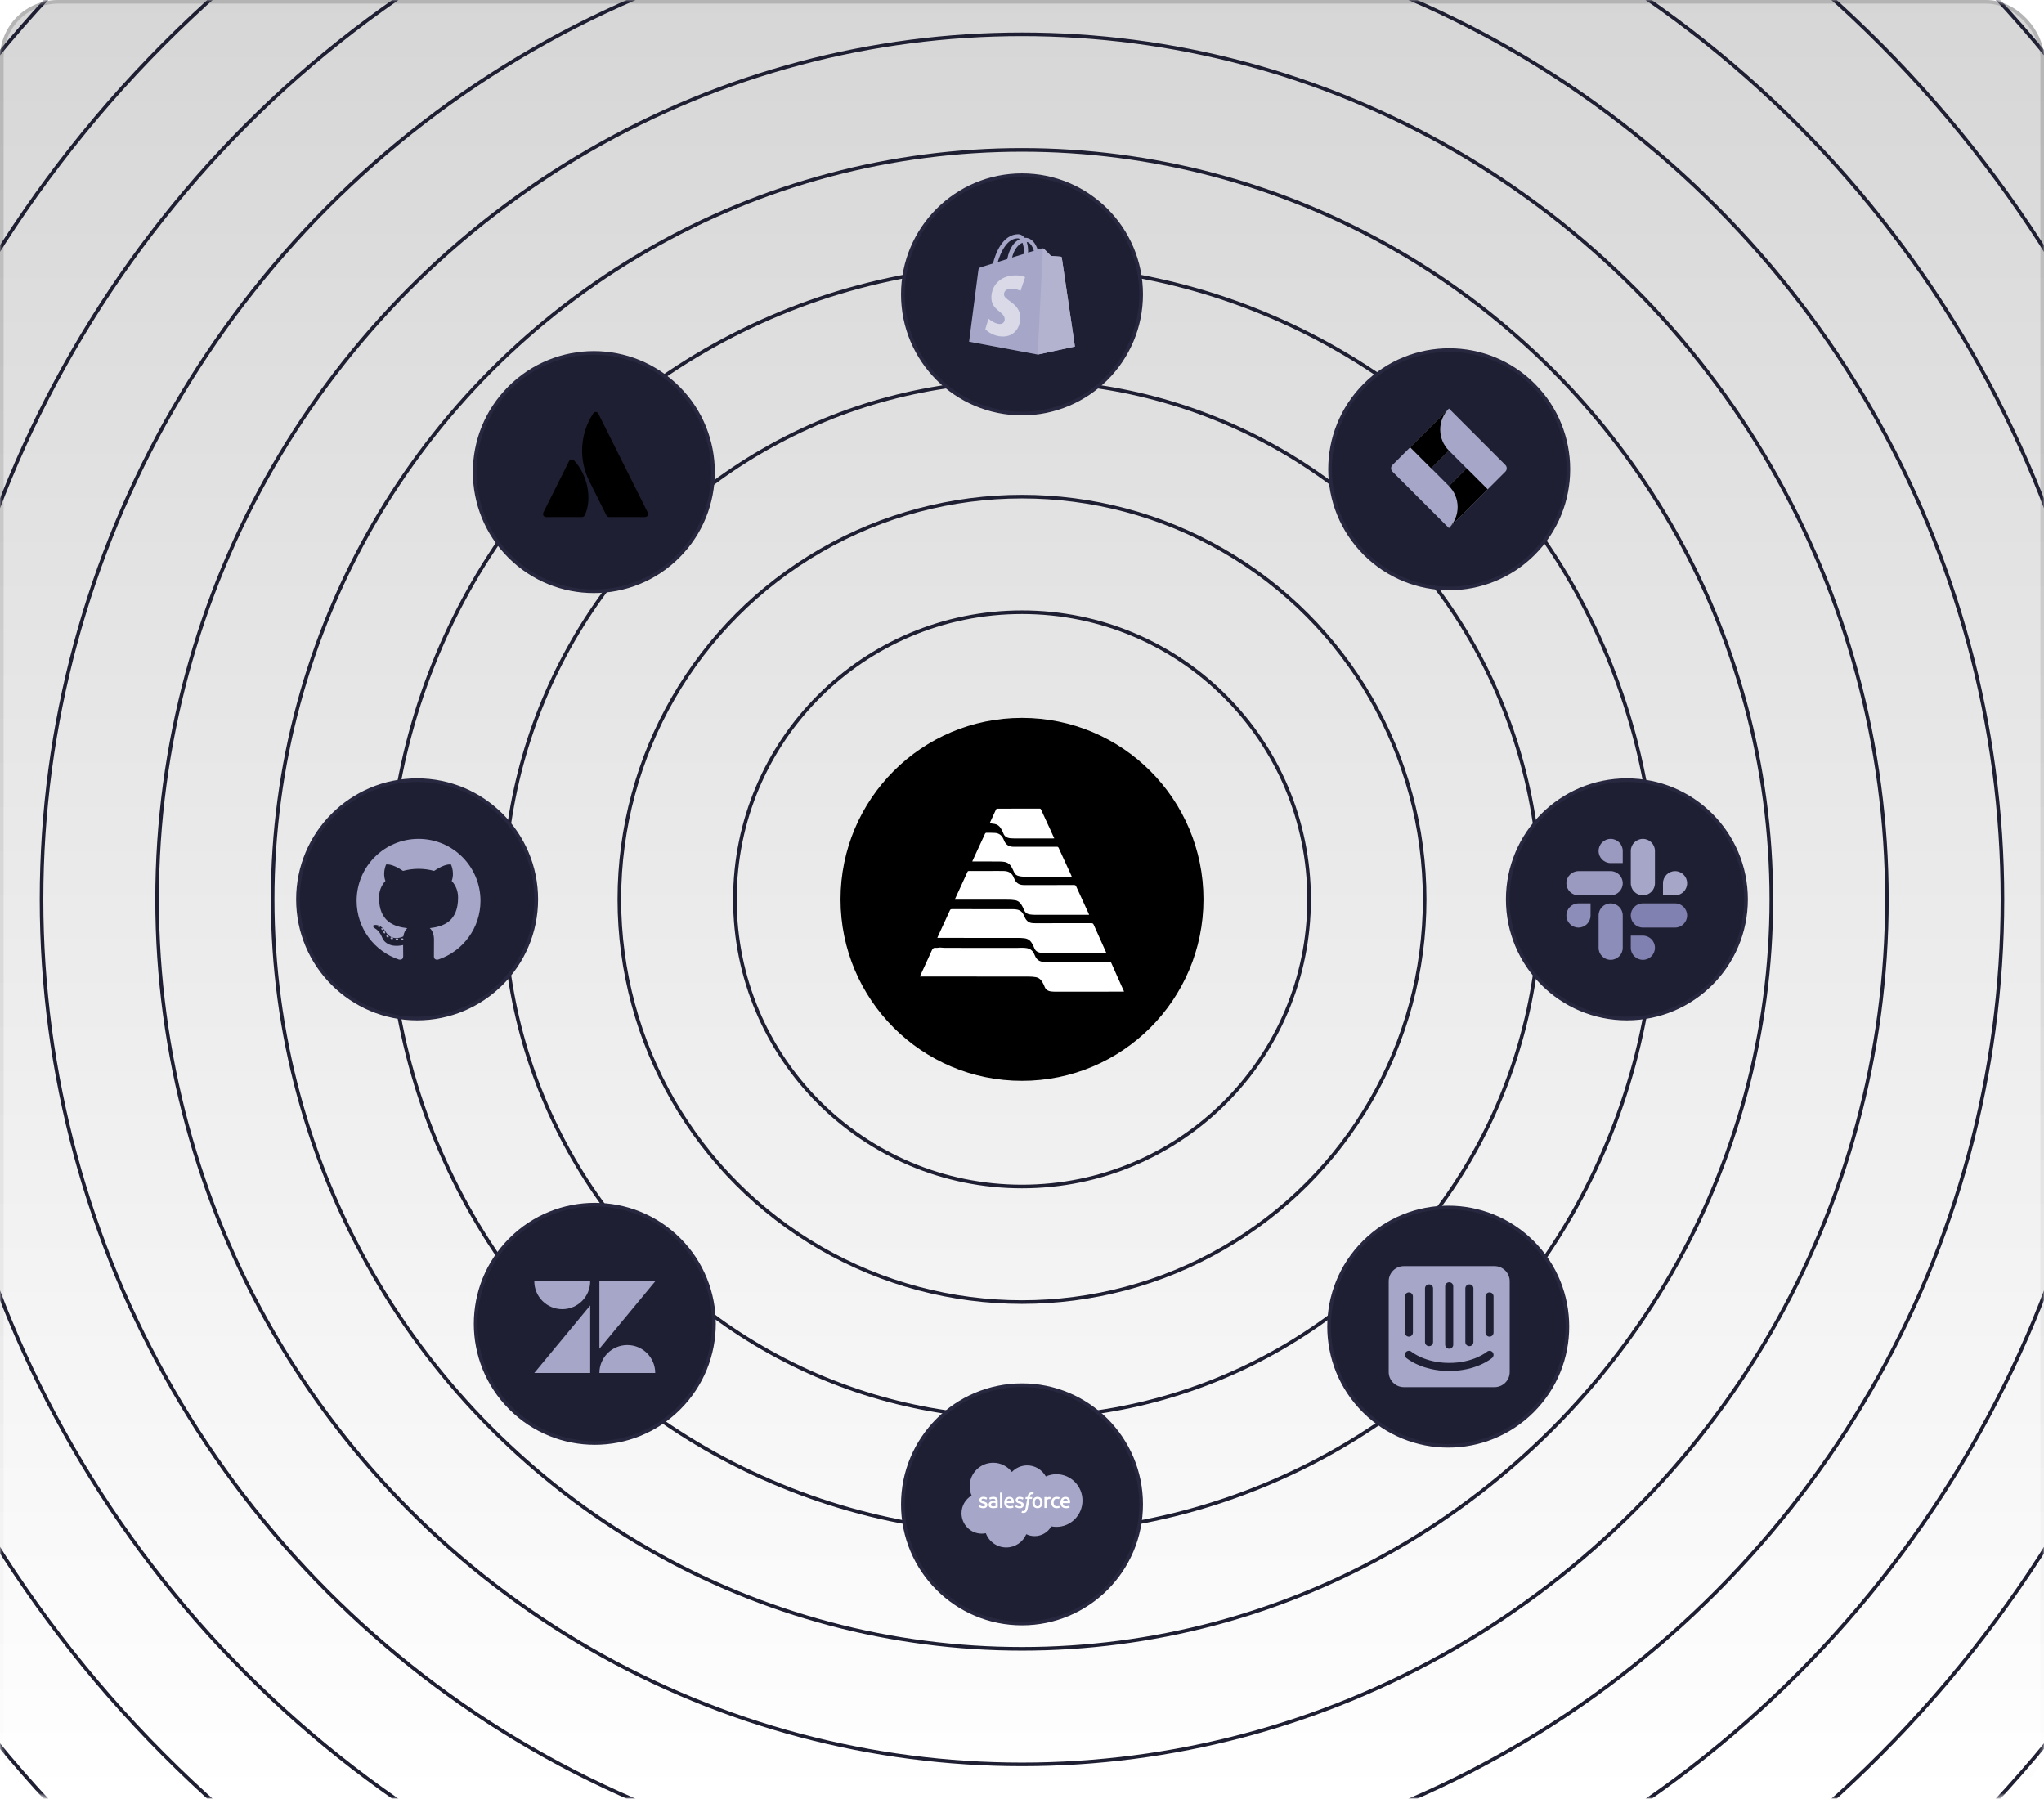 <svg width="566" height="498" viewBox="0 0 566 498" fill="none" xmlns="http://www.w3.org/2000/svg">
<g filter="url(#filter0_b_152_2646)">
<rect width="566" height="498" rx="16" fill="url(#paint0_linear_152_2646)"/>
<rect x="0.5" y="0.5" width="565" height="497" rx="15.5" stroke="url(#paint1_linear_152_2646)"/>
</g>
<mask id="mask0_152_2646" style="mask-type:alpha" maskUnits="userSpaceOnUse" x="0" y="0" width="566" height="498">
<rect width="566" height="498" rx="16" fill="black"/>
</mask>
<g mask="url(#mask0_152_2646)">
<circle cx="283" cy="249" r="79.5" stroke="#1F1F33"/>
<circle cx="283" cy="249" r="111.5" stroke="#1F1F33"/>
<circle cx="283" cy="249" r="143.5" stroke="#1F1F33"/>
<circle cx="283" cy="249" r="175.5" stroke="#1F1F33"/>
<circle cx="283" cy="249" r="207.5" stroke="#1F1F33"/>
<circle cx="283" cy="249" r="239.5" stroke="#1F1F33"/>
<circle cx="283" cy="249" r="271.5" stroke="#1F1F33"/>
<circle cx="283" cy="249" r="303.5" stroke="#1F1F33"/>
<circle cx="283" cy="249" r="335.5" stroke="#1F1F33"/>
<circle cx="283" cy="249" r="367.5" stroke="#1F1F33"/>
</g>
<path d="M316 416.5C316 434.725 301.225 449.5 283 449.5C264.775 449.5 250 434.725 250 416.5C250 398.274 264.775 383.5 283 383.5C301.225 383.5 316 398.274 316 416.5Z" fill="#1F1F33" stroke="#27273F"/>
<g clipPath="url(#clip0_152_2646)">
<path d="M280.191 407.542C281.271 406.417 282.775 405.718 284.439 405.718C286.65 405.718 288.579 406.952 289.607 408.782C290.5 408.383 291.488 408.161 292.528 408.161C296.516 408.161 299.75 411.423 299.75 415.446C299.75 419.47 296.516 422.732 292.528 422.732C292.05 422.732 291.574 422.685 291.105 422.59C290.201 424.204 288.476 425.294 286.497 425.294C285.669 425.294 284.885 425.103 284.188 424.763C283.271 426.92 281.134 428.433 278.643 428.433C276.049 428.433 273.839 426.792 272.991 424.49C272.62 424.569 272.236 424.61 271.841 424.61C268.753 424.61 266.25 422.081 266.25 418.96C266.25 416.869 267.375 415.044 269.046 414.067C268.702 413.275 268.511 412.401 268.511 411.483C268.511 407.894 271.424 404.985 275.017 404.985C277.127 404.985 279.002 405.988 280.191 407.542Z" fill="#A6A6C9"/>
<path d="M271.102 417.145C271.081 417.2 271.11 417.211 271.116 417.221C271.179 417.266 271.243 417.299 271.308 417.336C271.65 417.517 271.972 417.57 272.31 417.57C272.997 417.57 273.423 417.205 273.423 416.616V416.605C273.423 416.061 272.942 415.863 272.49 415.721L272.431 415.702C272.09 415.591 271.797 415.495 271.797 415.271V415.259C271.797 415.067 271.968 414.926 272.235 414.926C272.53 414.926 272.882 415.024 273.108 415.149C273.108 415.149 273.174 415.192 273.199 415.128C273.212 415.094 273.326 414.785 273.338 414.752C273.351 414.716 273.328 414.689 273.305 414.675C273.047 414.518 272.69 414.41 272.321 414.41L272.252 414.411C271.623 414.411 271.184 414.791 271.184 415.335V415.347C271.184 415.921 271.668 416.107 272.122 416.236L272.195 416.259C272.526 416.361 272.811 416.448 272.811 416.681V416.692C272.811 416.905 272.626 417.063 272.327 417.063C272.211 417.063 271.841 417.061 271.442 416.809C271.393 416.78 271.365 416.76 271.328 416.738C271.308 416.725 271.259 416.704 271.238 416.769L271.102 417.145ZM281.162 417.145C281.141 417.2 281.17 417.211 281.176 417.221C281.239 417.266 281.303 417.299 281.368 417.336C281.709 417.517 282.032 417.57 282.369 417.57C283.057 417.57 283.483 417.205 283.483 416.616V416.605C283.483 416.061 283.002 415.863 282.55 415.721L282.491 415.702C282.15 415.591 281.856 415.495 281.856 415.271V415.259C281.856 415.067 282.028 414.926 282.295 414.926C282.59 414.926 282.942 415.024 283.168 415.149C283.168 415.149 283.234 415.192 283.258 415.128C283.272 415.094 283.386 414.785 283.398 414.752C283.411 414.716 283.388 414.689 283.365 414.675C283.107 414.518 282.75 414.41 282.38 414.41L282.312 414.411C281.683 414.411 281.244 414.791 281.244 415.335V415.347C281.244 415.921 281.728 416.107 282.182 416.236L282.255 416.259C282.586 416.361 282.871 416.448 282.871 416.681V416.692C282.871 416.905 282.685 417.063 282.387 417.063C282.271 417.063 281.901 417.061 281.501 416.809C281.453 416.78 281.425 416.761 281.388 416.738C281.376 416.729 281.318 416.707 281.298 416.769L281.162 417.145ZM288.03 415.992C288.03 416.325 287.968 416.587 287.846 416.772C287.725 416.955 287.542 417.044 287.287 417.044C287.032 417.044 286.85 416.956 286.731 416.772C286.611 416.587 286.55 416.325 286.55 415.992C286.55 415.66 286.611 415.398 286.731 415.215C286.85 415.034 287.032 414.946 287.287 414.946C287.542 414.946 287.725 415.034 287.846 415.215C287.968 415.398 288.03 415.66 288.03 415.992ZM288.603 415.376C288.547 415.185 288.459 415.017 288.342 414.877C288.225 414.737 288.078 414.624 287.902 414.542C287.727 414.461 287.52 414.419 287.287 414.419C287.054 414.419 286.847 414.461 286.672 414.542C286.497 414.624 286.349 414.737 286.231 414.877C286.115 415.018 286.027 415.186 285.97 415.376C285.914 415.565 285.886 415.772 285.886 415.992C285.886 416.212 285.914 416.42 285.97 416.609C286.027 416.799 286.114 416.967 286.232 417.107C286.349 417.247 286.497 417.359 286.672 417.439C286.848 417.519 287.054 417.559 287.287 417.559C287.52 417.559 287.726 417.519 287.902 417.439C288.077 417.359 288.225 417.247 288.342 417.107C288.459 416.967 288.547 416.799 288.603 416.609C288.66 416.419 288.688 416.212 288.688 415.992C288.688 415.773 288.66 415.565 288.603 415.376ZM293.314 416.956C293.295 416.9 293.241 416.921 293.241 416.921C293.157 416.953 293.068 416.982 292.974 416.997C292.878 417.012 292.773 417.019 292.66 417.019C292.382 417.019 292.161 416.937 292.003 416.774C291.845 416.61 291.756 416.347 291.757 415.99C291.758 415.665 291.836 415.42 291.977 415.234C292.117 415.049 292.33 414.954 292.614 414.954C292.85 414.954 293.031 414.981 293.22 415.041C293.22 415.041 293.265 415.06 293.287 415.001C293.337 414.862 293.374 414.762 293.427 414.609C293.443 414.566 293.405 414.547 293.392 414.542C293.318 414.513 293.142 414.465 293.009 414.445C292.885 414.426 292.74 414.416 292.579 414.416C292.338 414.416 292.123 414.457 291.939 414.539C291.756 414.621 291.601 414.734 291.477 414.874C291.354 415.014 291.261 415.182 291.198 415.372C291.136 415.562 291.105 415.77 291.105 415.99C291.105 416.465 291.233 416.85 291.487 417.132C291.74 417.414 292.122 417.558 292.619 417.558C292.913 417.558 293.215 417.498 293.431 417.413C293.431 417.413 293.473 417.393 293.455 417.344L293.314 416.956ZM294.317 415.673C294.345 415.489 294.396 415.335 294.474 415.215C294.593 415.034 294.775 414.934 295.029 414.934C295.284 414.934 295.453 415.034 295.573 415.215C295.654 415.335 295.688 415.495 295.702 415.673H294.317ZM296.249 415.267C296.2 415.084 296.079 414.898 296 414.813C295.875 414.678 295.753 414.584 295.632 414.532C295.473 414.464 295.283 414.419 295.075 414.419C294.833 414.419 294.613 414.46 294.434 414.544C294.255 414.628 294.105 414.742 293.987 414.885C293.869 415.027 293.781 415.197 293.724 415.389C293.667 415.58 293.639 415.789 293.639 416.009C293.639 416.233 293.668 416.441 293.727 416.629C293.786 416.818 293.881 416.984 294.009 417.122C294.136 417.261 294.3 417.37 294.497 417.446C294.692 417.521 294.929 417.56 295.202 417.56C295.762 417.558 296.058 417.433 296.179 417.366C296.201 417.354 296.222 417.333 296.196 417.273L296.069 416.917C296.05 416.864 295.996 416.884 295.996 416.884C295.857 416.935 295.659 417.028 295.199 417.027C294.898 417.026 294.674 416.938 294.535 416.799C294.391 416.656 294.321 416.447 294.308 416.153L296.25 416.154C296.25 416.154 296.301 416.153 296.306 416.104C296.308 416.083 296.373 415.705 296.249 415.267ZM278.767 415.673C278.794 415.489 278.845 415.335 278.924 415.215C279.043 415.034 279.224 414.934 279.479 414.934C279.734 414.934 279.902 415.034 280.023 415.215C280.103 415.335 280.138 415.495 280.152 415.673H278.767ZM280.698 415.267C280.649 415.084 280.529 414.898 280.449 414.813C280.324 414.678 280.202 414.584 280.081 414.532C279.923 414.464 279.733 414.419 279.525 414.419C279.283 414.419 279.062 414.46 278.884 414.544C278.705 414.628 278.554 414.742 278.437 414.885C278.319 415.027 278.23 415.197 278.174 415.389C278.117 415.58 278.088 415.789 278.088 416.009C278.088 416.233 278.118 416.441 278.177 416.629C278.236 416.818 278.33 416.984 278.458 417.122C278.585 417.261 278.75 417.37 278.946 417.446C279.141 417.521 279.379 417.56 279.651 417.56C280.212 417.558 280.507 417.433 280.629 417.366C280.65 417.354 280.671 417.333 280.645 417.273L280.519 416.917C280.499 416.864 280.445 416.884 280.445 416.884C280.306 416.935 280.109 417.028 279.648 417.027C279.347 417.026 279.124 416.938 278.984 416.799C278.84 416.656 278.77 416.447 278.758 416.153L280.699 416.154C280.699 416.154 280.751 416.153 280.756 416.104C280.758 416.083 280.823 415.705 280.698 415.267ZM274.57 416.945C274.494 416.884 274.483 416.869 274.458 416.83C274.419 416.77 274.4 416.685 274.4 416.577C274.4 416.407 274.456 416.284 274.573 416.201C274.572 416.202 274.74 416.056 275.136 416.061C275.414 416.065 275.663 416.106 275.663 416.106V416.989H275.663C275.663 416.989 275.417 417.042 275.139 417.058C274.744 417.082 274.568 416.944 274.57 416.945ZM275.342 415.581C275.264 415.575 275.161 415.571 275.039 415.571C274.873 415.571 274.712 415.592 274.561 415.633C274.409 415.674 274.273 415.737 274.155 415.821C274.038 415.905 273.942 416.014 273.874 416.141C273.805 416.269 273.77 416.42 273.77 416.589C273.77 416.761 273.8 416.91 273.859 417.032C273.918 417.155 274.004 417.257 274.112 417.336C274.22 417.414 274.353 417.472 274.508 417.507C274.66 417.542 274.833 417.559 275.022 417.559C275.221 417.559 275.42 417.543 275.612 417.51C275.802 417.478 276.036 417.431 276.101 417.416C276.146 417.405 276.192 417.393 276.237 417.381C276.285 417.369 276.281 417.318 276.281 417.318L276.28 415.542C276.28 415.152 276.176 414.864 275.972 414.685C275.768 414.506 275.468 414.416 275.08 414.416C274.934 414.416 274.7 414.436 274.56 414.464C274.56 414.464 274.135 414.546 273.961 414.683C273.961 414.683 273.923 414.707 273.944 414.76L274.081 415.13C274.098 415.177 274.144 415.161 274.144 415.161C274.144 415.161 274.159 415.155 274.176 415.145C274.55 414.942 275.023 414.948 275.023 414.948C275.233 414.948 275.394 414.99 275.503 415.074C275.609 415.155 275.662 415.277 275.662 415.536V415.618C275.495 415.594 275.342 415.581 275.342 415.581ZM291.003 414.58C291.018 414.536 290.987 414.515 290.974 414.51C290.941 414.497 290.776 414.463 290.649 414.455C290.405 414.44 290.269 414.481 290.148 414.535C290.028 414.59 289.894 414.677 289.82 414.777V414.541C289.82 414.508 289.796 414.482 289.764 414.482H289.266C289.234 414.482 289.21 414.508 289.21 414.541V417.437C289.21 417.47 289.237 417.496 289.27 417.496H289.78C289.795 417.496 289.81 417.49 289.821 417.479C289.832 417.468 289.839 417.453 289.838 417.437V415.99C289.838 415.796 289.86 415.602 289.903 415.481C289.945 415.36 290.002 415.264 290.073 415.195C290.144 415.126 290.225 415.078 290.313 415.051C290.403 415.023 290.503 415.014 290.573 415.014C290.675 415.014 290.787 415.04 290.787 415.04C290.824 415.044 290.845 415.021 290.857 414.988C290.891 414.899 290.985 414.633 291.003 414.58Z" fill="white"/>
<path d="M286.215 413.238C286.153 413.219 286.097 413.206 286.023 413.192C285.949 413.179 285.86 413.172 285.759 413.172C285.408 413.172 285.131 413.271 284.937 413.467C284.744 413.661 284.612 413.958 284.547 414.348L284.523 414.479H284.082C284.082 414.479 284.028 414.477 284.017 414.535L283.945 414.939C283.94 414.978 283.956 415.002 284.008 415.002H284.437L284.002 417.432C283.968 417.628 283.929 417.788 283.885 417.911C283.843 418.031 283.801 418.121 283.75 418.187C283.7 418.25 283.653 418.297 283.572 418.324C283.505 418.346 283.428 418.357 283.344 418.357C283.297 418.357 283.234 418.349 283.188 418.34C283.142 418.33 283.118 418.32 283.083 418.306C283.083 418.306 283.033 418.287 283.013 418.337C282.997 418.378 282.883 418.693 282.869 418.731C282.855 418.77 282.874 418.8 282.899 418.809C282.956 418.829 282.998 418.842 283.076 418.861C283.184 418.886 283.275 418.888 283.361 418.888C283.539 418.888 283.702 418.863 283.837 418.814C283.973 418.765 284.091 418.679 284.196 418.564C284.309 418.439 284.38 418.308 284.448 418.129C284.516 417.953 284.573 417.733 284.619 417.477L285.057 415.002H285.696C285.696 415.002 285.75 415.004 285.761 414.945L285.834 414.541C285.838 414.503 285.822 414.479 285.77 414.479H285.149C285.153 414.465 285.181 414.247 285.252 414.041C285.282 413.954 285.34 413.882 285.388 413.834C285.436 413.786 285.491 413.752 285.551 413.733C285.612 413.713 285.682 413.703 285.759 413.703C285.817 413.703 285.875 413.71 285.919 413.719C285.979 413.732 286.002 413.738 286.018 413.743C286.081 413.762 286.09 413.744 286.102 413.713L286.251 413.306C286.266 413.262 286.228 413.243 286.215 413.238ZM277.541 417.437C277.541 417.47 277.517 417.496 277.485 417.496H276.97C276.937 417.496 276.914 417.47 276.914 417.437V413.293C276.914 413.261 276.937 413.234 276.97 413.234H277.485C277.517 413.234 277.541 413.261 277.541 413.293V417.437Z" fill="white"/>
</g>
<path d="M316 81.5C316 99.725 301.225 114.5 283 114.5C264.775 114.5 250 99.725 250 81.5C250 63.275 264.775 48.5 283 48.5C301.225 48.5 316 63.275 316 81.5Z" fill="#1F1F33" stroke="#27273F"/>
<g clipPath="url(#clip1_152_2646)">
<path d="M294.018 71.327C293.995 71.16 293.848 71.067 293.727 71.057C293.606 71.047 291.044 70.857 291.044 70.857C291.044 70.857 289.265 69.091 289.07 68.895C288.874 68.7 288.493 68.759 288.345 68.803C288.323 68.809 287.956 68.922 287.349 69.11C286.755 67.4 285.706 65.829 283.861 65.829C283.81 65.829 283.757 65.831 283.705 65.834C283.18 65.14 282.53 64.838 281.969 64.838C277.671 64.838 275.617 70.211 274.973 72.942C273.303 73.459 272.117 73.827 271.965 73.875C271.033 74.167 271.003 74.197 270.881 75.075C270.789 75.74 268.349 94.605 268.349 94.605L287.357 98.166L297.656 95.938C297.656 95.938 294.04 71.495 294.018 71.327ZM286.298 69.435L284.69 69.933C284.691 69.82 284.691 69.708 284.691 69.586C284.691 68.523 284.544 67.668 284.307 66.989C285.258 67.109 285.891 68.19 286.298 69.435ZM283.128 67.2C283.392 67.862 283.564 68.813 283.564 70.095C283.564 70.161 283.563 70.221 283.563 70.282C282.517 70.606 281.38 70.957 280.241 71.31C280.881 68.842 282.08 67.65 283.128 67.2ZM281.851 65.991C282.036 65.991 282.223 66.054 282.402 66.177C281.024 66.825 279.548 68.458 278.924 71.718L276.299 72.531C277.029 70.044 278.763 65.991 281.851 65.991Z" fill="#A6A6C9"/>
<path d="M293.727 71.058C293.606 71.048 291.044 70.858 291.044 70.858C291.044 70.858 289.265 69.091 289.07 68.896C288.997 68.823 288.898 68.786 288.795 68.77L287.358 98.166L297.656 95.939C297.656 95.939 294.04 71.496 294.018 71.328C293.995 71.161 293.848 71.068 293.727 71.058Z" fill="#B3B3D0"/>
<path d="M283.861 76.748L282.591 80.526C282.591 80.526 281.478 79.932 280.114 79.932C278.115 79.932 278.014 81.187 278.014 81.503C278.014 83.228 282.512 83.889 282.512 87.93C282.512 91.11 280.495 93.157 277.776 93.157C274.513 93.157 272.845 91.126 272.845 91.126L273.718 88.24C273.718 88.24 275.434 89.712 276.881 89.712C277.826 89.712 278.211 88.968 278.211 88.424C278.211 86.173 274.522 86.073 274.522 82.375C274.522 79.263 276.756 76.251 281.265 76.251C283.002 76.251 283.861 76.748 283.861 76.748Z" fill="#D9D9E8"/>
</g>
<circle cx="164.703" cy="366.516" r="33" transform="rotate(45 164.703 366.516)" fill="#1F1F33" stroke="#27273F"/>
<g clipPath="url(#clip2_152_2646)">
<path d="M163.429 361.439V380.125H147.953L163.429 361.439ZM163.429 354.736C163.429 359.006 159.97 362.465 155.699 362.465C151.429 362.465 147.953 359.006 147.953 354.736H163.429ZM165.978 380.126C165.978 375.855 169.437 372.396 173.708 372.396C177.978 372.396 181.437 375.855 181.437 380.126H165.978ZM165.978 373.422V354.736H181.453L165.978 373.422Z" fill="#A6A6C9"/>
</g>
<circle cx="401.297" cy="129.923" r="33" transform="rotate(45 401.297 129.923)" fill="#1F1F33" stroke="#27273F"/>
<g clipPath="url(#clip3_152_2646)">
<path d="M416.844 128.73L402.599 114.486L401.219 113.106L390.497 123.828L385.594 128.73C385.349 128.976 385.211 129.309 385.211 129.657C385.211 130.004 385.349 130.337 385.594 130.583L395.39 140.379L401.219 146.207L411.94 135.485L412.107 135.319L416.844 130.59C416.966 130.469 417.064 130.324 417.13 130.164C417.197 130.004 417.231 129.833 417.231 129.66C417.231 129.487 417.197 129.316 417.13 129.156C417.064 128.997 416.966 128.852 416.844 128.73ZM401.219 134.551L396.325 129.657L401.219 124.762L406.112 129.657L401.219 134.551Z" fill="#A6A6C9"/>
<path d="M401.219 124.762C399.68 123.223 398.812 121.138 398.806 118.961C398.799 116.785 399.654 114.694 401.184 113.146L390.475 123.85L396.303 129.679L401.219 124.762Z" fill="url(#paint2_linear_152_2646)"/>
<path d="M406.125 129.643L401.219 134.551C402.764 136.096 403.632 138.192 403.632 140.378C403.632 142.563 402.764 144.659 401.219 146.204L411.958 135.471L406.125 129.643Z" fill="url(#paint3_linear_152_2646)"/>
</g>
<path d="M115.5 282C97.275 282 82.5 267.225 82.5 249C82.5 230.774 97.275 216 115.5 216C133.725 216 148.5 230.774 148.5 249C148.5 267.225 133.725 282 115.5 282Z" fill="#1F1F33" stroke="#27273F"/>
<g clipPath="url(#clip4_152_2646)">
<path d="M115.902 232.25C106.43 232.25 98.75 239.929 98.75 249.402C98.75 256.98 103.665 263.409 110.48 265.677C111.337 265.836 111.651 265.305 111.651 264.852C111.651 264.443 111.635 263.092 111.628 261.659C106.856 262.696 105.85 259.635 105.85 259.635C105.069 257.653 103.945 257.126 103.945 257.126C102.389 256.061 104.063 256.083 104.063 256.083C105.785 256.204 106.692 257.85 106.692 257.85C108.222 260.473 110.704 259.714 111.683 259.276C111.837 258.168 112.281 257.411 112.772 256.983C108.962 256.549 104.957 255.078 104.957 248.506C104.957 246.634 105.627 245.104 106.725 243.902C106.547 243.47 105.96 241.726 106.891 239.363C106.891 239.363 108.331 238.902 111.609 241.122C112.977 240.741 114.444 240.551 115.902 240.544C117.359 240.551 118.828 240.741 120.199 241.122C123.472 238.902 124.911 239.363 124.911 239.363C125.844 241.726 125.257 243.47 125.079 243.902C126.179 245.104 126.844 246.634 126.844 248.506C126.844 255.094 122.832 256.544 119.012 256.969C119.627 257.501 120.176 258.545 120.176 260.145C120.176 262.44 120.156 264.287 120.156 264.852C120.156 265.309 120.464 265.843 121.334 265.675C128.145 263.404 133.053 256.978 133.053 249.402C133.053 239.929 125.374 232.25 115.902 232.25Z" fill="#A6A6C9"/>
<path d="M105.174 256.683C105.136 256.768 105.002 256.794 104.88 256.736C104.756 256.68 104.686 256.563 104.726 256.478C104.763 256.39 104.897 256.366 105.022 256.425C105.146 256.48 105.217 256.598 105.174 256.683ZM106.018 257.436C105.936 257.512 105.776 257.477 105.667 257.357C105.555 257.237 105.534 257.077 105.617 257C105.702 256.925 105.857 256.96 105.969 257.08C106.081 257.201 106.103 257.36 106.018 257.436M106.597 258.399C106.491 258.472 106.319 258.404 106.213 258.251C106.108 258.099 106.108 257.916 106.216 257.843C106.322 257.769 106.491 257.835 106.599 257.987C106.704 258.142 106.704 258.325 106.596 258.399M107.575 259.515C107.481 259.618 107.281 259.591 107.135 259.449C106.985 259.311 106.943 259.115 107.037 259.011C107.132 258.907 107.334 258.936 107.481 259.077C107.63 259.215 107.676 259.412 107.575 259.515ZM108.84 259.891C108.799 260.026 108.606 260.087 108.412 260.03C108.218 259.971 108.091 259.814 108.13 259.678C108.17 259.543 108.364 259.479 108.56 259.54C108.754 259.599 108.881 259.755 108.84 259.891ZM110.28 260.051C110.285 260.193 110.12 260.31 109.916 260.312C109.711 260.317 109.545 260.202 109.543 260.063C109.543 259.92 109.704 259.804 109.909 259.801C110.113 259.797 110.28 259.911 110.28 260.051ZM111.695 259.997C111.719 260.135 111.577 260.277 111.375 260.314C111.176 260.351 110.991 260.266 110.966 260.129C110.941 259.987 111.086 259.846 111.284 259.809C111.487 259.774 111.669 259.857 111.695 259.997Z" fill="#A6A6C9"/>
</g>
<path d="M450.5 282C432.275 282 417.5 267.225 417.5 249C417.5 230.774 432.275 216 450.5 216C468.725 216 483.5 230.774 483.5 249C483.5 267.225 468.725 282 450.5 282Z" fill="#1F1F33" stroke="#27273F"/>
<g clipPath="url(#clip5_152_2646)">
<path fill-rule="evenodd" clip-rule="evenodd" d="M446.008 232.25C444.16 232.251 442.664 233.751 442.666 235.599C442.664 237.447 444.161 238.947 446.009 238.949H449.353V235.601C449.355 233.753 447.858 232.253 446.008 232.25C446.009 232.25 446.009 232.25 446.008 232.25ZM446.008 241.183H437.094C435.246 241.185 433.749 242.685 433.75 244.533C433.747 246.381 435.244 247.881 437.092 247.883H446.008C447.856 247.882 449.353 246.382 449.352 244.534C449.353 242.685 447.856 241.185 446.008 241.183Z" fill="#9A9AC1"/>
<path fill-rule="evenodd" clip-rule="evenodd" d="M467.183 244.533C467.184 242.685 465.687 241.185 463.839 241.183C461.991 241.185 460.494 242.685 460.495 244.533V247.883H463.839C465.687 247.882 467.184 246.382 467.183 244.533ZM458.267 244.533V235.599C458.269 233.753 456.773 232.253 454.925 232.25C453.077 232.251 451.58 233.751 451.581 235.599V244.533C451.578 246.381 453.075 247.881 454.924 247.883C456.772 247.882 458.269 246.382 458.267 244.533Z" fill="#A6A6C9"/>
<path fill-rule="evenodd" clip-rule="evenodd" d="M454.924 265.75C456.772 265.749 458.269 264.249 458.267 262.401C458.269 260.553 456.772 259.053 454.924 259.051H451.58V262.401C451.578 264.247 453.075 265.747 454.924 265.75ZM454.924 256.815H463.839C465.687 256.814 467.184 255.314 467.183 253.466C467.186 251.618 465.689 250.118 463.841 250.115H454.925C453.077 250.117 451.58 251.616 451.581 253.465C451.58 255.314 453.075 256.814 454.924 256.815Z" fill="#8181B1"/>
<path fill-rule="evenodd" clip-rule="evenodd" d="M433.75 253.466C433.749 255.314 435.246 256.814 437.094 256.815C438.942 256.814 440.439 255.314 440.438 253.466V250.117H437.094C435.246 250.118 433.749 251.618 433.75 253.466ZM442.666 253.466V262.399C442.663 264.247 444.16 265.747 446.008 265.75C447.856 265.749 449.353 264.249 449.352 262.401V253.469C449.355 251.621 447.858 250.121 446.009 250.118C444.16 250.118 442.664 251.618 442.666 253.466Z" fill="#8D8DB9"/>
</g>
<circle cx="164.437" cy="130.703" r="33" transform="rotate(135 164.437 130.703)" fill="#1F1F33" stroke="#27273F"/>
<path d="M158.985 127.507C158.852 127.333 158.654 127.219 158.437 127.189C158.219 127.16 157.998 127.218 157.823 127.351C157.721 127.432 157.638 127.536 157.581 127.654L150.449 141.922C150.348 142.124 150.331 142.358 150.403 142.573C150.474 142.787 150.628 142.964 150.83 143.065C150.948 143.125 151.079 143.156 151.211 143.156H161.148C161.307 143.16 161.464 143.117 161.599 143.034C161.735 142.95 161.843 142.829 161.91 142.684C164.055 138.255 162.755 131.52 158.985 127.507Z" fill="url(#paint4_linear_152_2646)"/>
<path d="M164.227 114.524C162.449 117.26 161.413 120.411 161.22 123.668C161.028 126.925 161.685 130.177 163.128 133.103L167.919 142.685C167.989 142.826 168.098 142.945 168.233 143.029C168.368 143.112 168.523 143.156 168.681 143.156H178.616C178.728 143.156 178.839 143.134 178.942 143.092C179.046 143.049 179.14 142.986 179.219 142.907C179.298 142.828 179.361 142.734 179.404 142.63C179.447 142.526 179.469 142.415 179.468 142.303C179.468 142.171 179.438 142.041 179.38 141.922L165.678 114.52C165.613 114.382 165.51 114.266 165.382 114.185C165.253 114.104 165.104 114.061 164.952 114.061C164.801 114.061 164.652 114.104 164.523 114.185C164.395 114.266 164.292 114.382 164.227 114.52V114.524Z" fill="url(#paint5_linear_152_2646)"/>
<circle cx="401.03" cy="367.297" r="33" transform="rotate(135 401.03 367.297)" fill="#1F1F33" stroke="#27273F"/>
<g clipPath="url(#clip6_152_2646)">
<path d="M413.58 368.964C413.577 369.258 413.458 369.539 413.249 369.746C413.04 369.953 412.758 370.069 412.464 370.069C412.169 370.069 411.887 369.953 411.678 369.746C411.469 369.539 411.35 369.258 411.347 368.964V358.921C411.35 358.627 411.469 358.346 411.678 358.139C411.887 357.933 412.169 357.817 412.464 357.817C412.758 357.817 413.04 357.933 413.249 358.139C413.458 358.346 413.577 358.627 413.58 358.921V368.964ZM413.191 375.954C413.018 376.102 408.881 379.573 401.297 379.573C393.713 379.573 389.576 376.102 389.404 375.954C389.179 375.761 389.04 375.487 389.017 375.192C388.994 374.896 389.09 374.604 389.282 374.379C389.475 374.155 389.748 374.016 390.043 373.993C390.338 373.969 390.63 374.064 390.854 374.256C390.92 374.311 394.614 377.339 401.297 377.339C408.064 377.339 411.701 374.289 411.737 374.258C412.204 373.857 412.91 373.911 413.311 374.379C413.504 374.604 413.6 374.896 413.577 375.192C413.554 375.487 413.415 375.761 413.191 375.954ZM389.014 358.921C389.017 358.627 389.136 358.346 389.345 358.139C389.554 357.933 389.836 357.817 390.13 357.817C390.424 357.817 390.707 357.933 390.916 358.139C391.125 358.346 391.244 358.627 391.247 358.921V368.964C391.244 369.258 391.125 369.539 390.916 369.746C390.707 369.953 390.424 370.069 390.13 370.069C389.836 370.069 389.554 369.953 389.345 369.746C389.136 369.539 389.017 369.258 389.014 368.964V358.921ZM394.597 356.688C394.602 356.395 394.721 356.115 394.93 355.909C395.139 355.704 395.42 355.588 395.714 355.588C396.007 355.588 396.288 355.704 396.497 355.909C396.706 356.115 396.826 356.395 396.83 356.688V371.606C396.826 371.899 396.706 372.179 396.497 372.385C396.288 372.59 396.007 372.706 395.714 372.706C395.42 372.706 395.139 372.59 394.93 372.385C394.721 372.179 394.602 371.899 394.597 371.606V356.688ZM400.18 356.123C400.18 355.976 400.209 355.831 400.265 355.695C400.321 355.56 400.404 355.437 400.507 355.333C400.611 355.23 400.734 355.147 400.87 355.091C401.005 355.035 401.15 355.006 401.297 355.006C401.444 355.006 401.589 355.035 401.724 355.091C401.86 355.147 401.983 355.229 402.087 355.333C402.19 355.437 402.273 355.56 402.329 355.695C402.385 355.831 402.414 355.976 402.414 356.123V372.314C402.41 372.608 402.291 372.889 402.082 373.096C401.873 373.303 401.591 373.419 401.297 373.419C401.003 373.419 400.721 373.303 400.512 373.096C400.303 372.889 400.183 372.608 400.18 372.314V356.123ZM405.764 356.688C405.768 356.395 405.888 356.115 406.097 355.909C406.306 355.704 406.587 355.588 406.88 355.588C407.173 355.588 407.455 355.704 407.664 355.909C407.873 356.115 407.992 356.395 407.997 356.688V371.606C407.992 371.899 407.873 372.179 407.664 372.385C407.455 372.59 407.173 372.706 406.88 372.706C406.587 372.706 406.306 372.59 406.097 372.385C405.888 372.179 405.768 371.899 405.764 371.606V356.688ZM413.859 350.546H388.734C386.422 350.546 384.547 352.421 384.547 354.734V379.859C384.547 382.171 386.422 384.046 388.734 384.046H413.859C416.172 384.046 418.047 382.171 418.047 379.859V354.734C418.047 352.421 416.172 350.546 413.859 350.546Z" fill="#A6A6C9"/>
</g>
<circle cx="283" cy="249" r="49.75" fill="url(#paint6_linear_152_2646)"/>
<circle cx="283" cy="249" r="49.75" stroke="url(#paint7_linear_152_2646)" style="mix-blend-mode:multiply"/>
<g clipPath="url(#clip7_152_2646)">
<path d="M306.858 266.303C301.349 266.303 295.84 266.303 290.331 266.303C289.929 266.303 289.52 266.303 289.119 266.303C287.878 266.31 287.047 265.725 286.582 264.598C286.458 264.302 286.326 264.006 286.167 263.731C285.772 263.065 285.19 262.673 284.406 262.521C283.416 262.329 282.418 262.446 281.427 262.446C274.809 262.432 268.191 262.439 261.574 262.432C261.144 262.432 260.707 262.343 260.278 262.343C259.917 262.343 259.543 262.48 259.197 262.432C258.552 262.343 258.261 262.597 258.005 263.181C257 265.457 255.94 267.705 254.901 269.967C254.852 270.077 254.803 270.194 254.734 270.366C259.162 270.366 263.535 270.366 267.99 270.366L268.579 270.373C274.04 270.38 279.507 270.373 284.968 270.386C285.564 270.386 286.167 270.435 286.763 270.531C287.65 270.668 288.252 271.218 288.675 271.981C288.876 272.346 289.091 272.703 289.216 273.088C289.534 274.037 290.241 274.422 291.177 274.512C291.613 274.553 292.05 274.567 292.493 274.567C295.66 274.567 298.841 274.567 302.014 274.567C304.973 274.56 307.925 274.553 310.884 274.546C310.995 274.546 311.106 274.539 311.265 274.525C310.988 273.92 310.739 273.363 310.482 272.8C309.547 270.771 308.701 268.75 307.773 266.715C307.717 266.591 307.627 266.426 307.607 266.282L306.858 266.303Z" fill="white"/>
<path d="M302.846 256.013C302.714 255.725 302.569 255.608 302.236 255.608C297.039 255.622 291.842 255.615 286.645 255.615C286.451 255.615 286.25 255.601 286.056 255.594C284.954 255.553 284.226 254.996 283.79 254.013C283.644 253.69 283.499 253.36 283.325 253.05C282.833 252.177 282.03 251.82 281.066 251.744C280.789 251.723 280.512 251.723 280.235 251.723C274.691 251.723 269.148 251.723 263.604 251.717C263.313 251.717 263.154 251.785 263.029 252.067C261.899 254.549 260.749 257.024 259.613 259.499C259.599 259.527 259.592 259.561 259.564 259.671C259.786 259.671 259.966 259.671 260.146 259.671C267.457 259.671 274.767 259.671 282.078 259.678C282.584 259.678 283.09 259.719 283.596 259.767C284.566 259.857 285.287 260.345 285.758 261.177C285.986 261.575 286.229 261.974 286.374 262.407C286.686 263.315 287.358 263.693 288.245 263.796C288.564 263.837 288.89 263.858 289.216 263.858C294.586 263.865 299.956 263.858 305.327 263.865C305.673 263.865 306.027 263.892 306.387 263.913L302.846 256.013Z" fill="white"/>
<path d="M264.415 249.086C264.602 249.086 264.733 249.086 264.872 249.086C269.709 249.086 274.546 249.079 279.383 249.093C279.937 249.093 280.491 249.155 281.032 249.231C281.849 249.347 282.452 249.815 282.861 250.516C283.124 250.97 283.388 251.437 283.568 251.926C283.866 252.709 284.448 253.074 285.231 253.184C285.633 253.239 286.035 253.273 286.437 253.28C288.876 253.287 291.308 253.287 293.747 253.287C296.214 253.287 298.688 253.287 301.155 253.287C301.28 253.287 301.405 253.287 301.578 253.287C301.536 253.17 301.522 253.087 301.488 253.012C300.324 250.468 299.153 247.931 297.995 245.387C297.871 245.112 297.718 245.03 297.42 245.03C292.916 245.037 288.412 245.037 283.908 245.037C283.769 245.037 283.63 245.03 283.492 245.03C282.182 245.044 281.302 244.432 280.838 243.222C280.748 242.988 280.637 242.761 280.519 242.541C279.978 241.537 279.064 241.18 277.99 241.152C276.895 241.125 275.793 241.139 274.698 241.139C272.585 241.139 270.471 241.139 268.358 241.139C268.164 241.139 268.011 241.152 267.914 241.365C266.764 243.875 265.614 246.384 264.456 248.894C264.449 248.928 264.442 248.969 264.415 249.086Z" fill="white"/>
<path d="M283.395 242.705L296.769 242.705C296.72 242.568 296.7 242.479 296.658 242.396C295.487 239.859 294.316 237.315 293.159 234.772C293.048 234.524 292.916 234.442 292.646 234.442C288.64 234.448 284.635 234.442 280.623 234.442C279.369 234.442 278.516 233.878 278.052 232.73C277.983 232.558 277.907 232.393 277.83 232.228C277.366 231.238 276.597 230.667 275.495 230.605C274.698 230.564 273.901 230.557 273.104 230.564C272.987 230.564 272.82 230.702 272.765 230.818C271.968 232.517 271.185 234.228 270.402 235.933C270.076 236.642 269.751 237.35 269.425 238.058C269.369 238.182 269.314 238.305 269.231 238.498C269.473 238.498 269.633 238.498 269.792 238.498C272.1 238.505 274.414 238.505 276.722 238.519C277.137 238.519 277.553 238.553 277.962 238.601C278.988 238.718 279.708 239.275 280.173 240.169C280.374 240.554 280.588 240.939 280.741 241.344C280.99 242.004 281.448 242.403 282.141 242.54C282.536 242.644 282.965 242.705 283.395 242.705Z" fill="white"/>
<path d="M290.983 230.001C290.692 229.375 290.414 228.791 290.144 228.206C289.52 226.852 288.897 225.504 288.28 224.143C288.19 223.944 288.079 223.875 287.864 223.875C284.767 223.882 281.676 223.889 278.579 223.889C277.782 223.889 276.985 223.875 276.188 223.889C276.063 223.889 275.876 223.971 275.828 224.068C275.239 225.312 274.67 226.563 274.102 227.815C274.088 227.842 274.095 227.876 274.088 227.931C274.56 227.993 275.01 228.035 275.447 228.117C276.188 228.261 276.749 228.695 277.13 229.334C277.38 229.753 277.65 230.186 277.803 230.647C278.149 231.665 278.918 232.015 279.895 232.098C280.214 232.125 280.54 232.132 280.865 232.132C284.448 232.132 288.024 232.132 291.606 232.132C291.696 232.132 291.786 232.125 291.939 232.111C291.689 231.561 291.468 231.039 291.211 230.537L290.983 230.001Z" fill="white"/>
</g>
<defs>
<filter id="filter0_b_152_2646" x="-16" y="-16" width="598" height="530" filterUnits="userSpaceOnUse" color-interpolation-filters="sRGB">
<feFlood flood-opacity="0" result="BackgroundImageFix"/>
<feGaussianBlur in="BackgroundImageFix" stdDeviation="8"/>
<feComposite in2="SourceAlpha" operator="in" result="effect1_backgroundBlur_152_2646"/>
<feBlend mode="normal" in="SourceGraphic" in2="effect1_backgroundBlur_152_2646" result="shape"/>
</filter>
<linearGradient id="paint0_linear_152_2646" x1="283" y1="0" x2="283" y2="498" gradientUnits="userSpaceOnUse">
<stop stopColor="#8D8DB9" stop-opacity="0.16"/>
<stop offset="1" stopColor="#08080C" stop-opacity="0"/>
</linearGradient>
<linearGradient id="paint1_linear_152_2646" x1="283" y1="0" x2="283" y2="498" gradientUnits="userSpaceOnUse">
<stop stopColor="#8D8DB9" stop-opacity="0.16"/>
<stop offset="1" stopColor="#08080C" stop-opacity="0"/>
</linearGradient>
<linearGradient id="paint2_linear_152_2646" x1="395.847" y1="113.146" x2="395.847" y2="129.679" gradientUnits="userSpaceOnUse">
<stop stopColor="#8D8DB9"/>
<stop offset="1" stopColor="#27273F"/>
</linearGradient>
<linearGradient id="paint3_linear_152_2646" x1="406.589" y1="129.643" x2="406.589" y2="146.204" gradientUnits="userSpaceOnUse">
<stop stopColor="#8D8DB9"/>
<stop offset="1" stopColor="#27273F"/>
</linearGradient>
<linearGradient id="paint4_linear_152_2646" x1="156.651" y1="127.182" x2="156.651" y2="143.156" gradientUnits="userSpaceOnUse">
<stop stopColor="#8D8DB9"/>
<stop offset="1" stopColor="#27273F"/>
</linearGradient>
<linearGradient id="paint5_linear_152_2646" x1="170.328" y1="114.061" x2="170.328" y2="143.156" gradientUnits="userSpaceOnUse">
<stop stopColor="#8D8DB9"/>
<stop offset="1" stopColor="#27273F"/>
</linearGradient>
<linearGradient id="paint6_linear_152_2646" x1="232.75" y1="198.75" x2="344.912" y2="214.115" gradientUnits="userSpaceOnUse">
<stop stopColor="#A570FF"/>
<stop offset="0.5" stopColor="#FF6EB2"/>
<stop offset="1" stopColor="#FFAD66"/>
</linearGradient>
<linearGradient id="paint7_linear_152_2646" x1="232.75" y1="198.75" x2="344.912" y2="214.115" gradientUnits="userSpaceOnUse">
<stop stopColor="#A570FF"/>
<stop offset="0.5" stopColor="#FF6EB2"/>
<stop offset="1" stopColor="#FFAD66"/>
</linearGradient>
<clipPath id="clip0_152_2646">
<rect width="33.5" height="23.45" fill="white" transform="translate(266.25 404.984)"/>
</clipPath>
<clipPath id="clip1_152_2646">
<rect width="29.373" height="33.5" fill="white" transform="translate(268.344 64.75)"/>
</clipPath>
<clipPath id="clip2_152_2646">
<rect width="33.5" height="25.393" fill="white" transform="translate(147.953 354.734)"/>
</clipPath>
<clipPath id="clip3_152_2646">
<rect width="31.637" height="33.5" fill="white" transform="translate(385.594 112.907)"/>
</clipPath>
<clipPath id="clip4_152_2646">
<rect width="34.437" height="33.5" fill="white" transform="translate(98.75 232.25)"/>
</clipPath>
<clipPath id="clip5_152_2646">
<rect width="33.433" height="33.5" fill="white" transform="translate(433.75 232.25)"/>
</clipPath>
<clipPath id="clip6_152_2646">
<rect width="33.5" height="33.5" fill="white" transform="translate(384.547 350.546)"/>
</clipPath>
<clipPath id="clip7_152_2646">
<rect width="56.531" height="50.25" fill="white" transform="matrix(1 -8.74228e-08 -8.74228e-08 -1 254.734 274.125)"/>
</clipPath>
</defs>
</svg>
